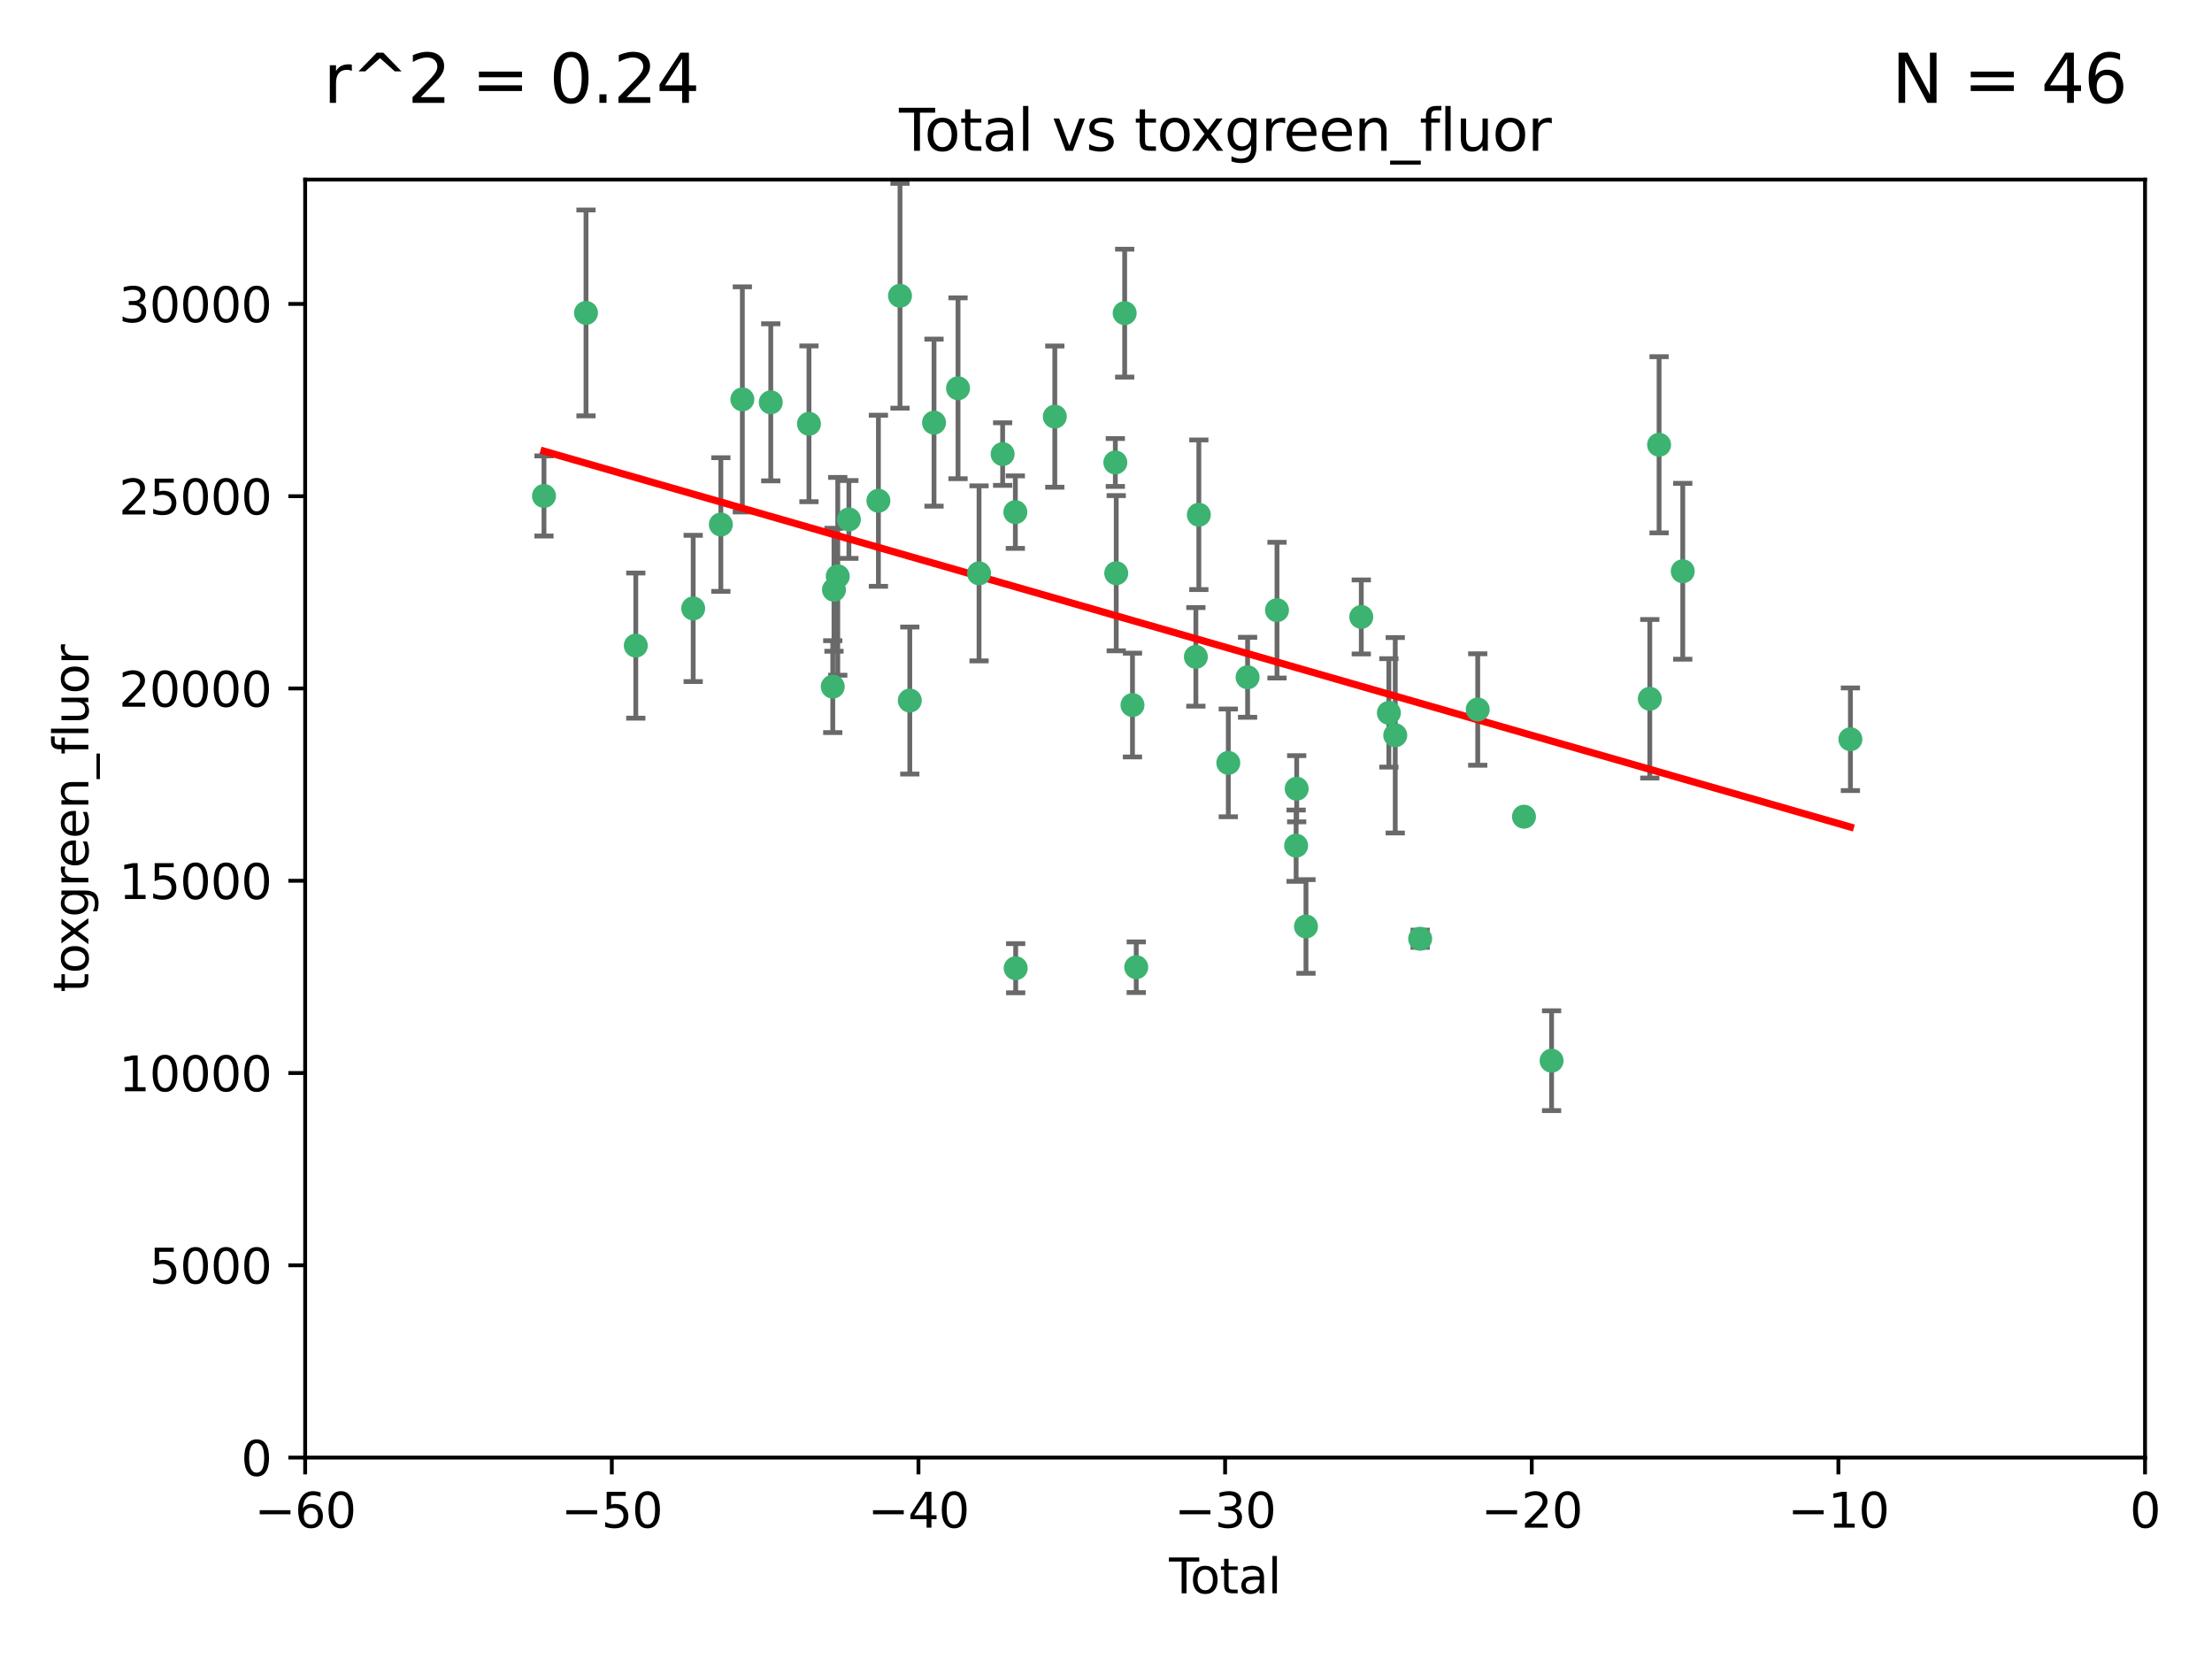 <?xml version="1.0" encoding="utf-8" standalone="no"?>
<!DOCTYPE svg PUBLIC "-//W3C//DTD SVG 1.1//EN"
  "http://www.w3.org/Graphics/SVG/1.1/DTD/svg11.dtd">
<svg xmlns:xlink="http://www.w3.org/1999/xlink" width="460.8pt" height="345.6pt" viewBox="0 0 460.8 345.6" xmlns="http://www.w3.org/2000/svg" version="1.1">
 <defs>
  <style type="text/css">*{stroke-linejoin: round; stroke-linecap: butt}</style>
 </defs>
 <g id="figure_1">
  <g id="patch_1">
   <path d="M 0 345.6 
L 460.8 345.6 
L 460.8 0 
L 0 0 
z
" style="fill: #ffffff"/>
  </g>
  <g id="axes_1">
   <g id="patch_2">
    <path d="M 63.571 303.64 
L 446.85 303.64 
L 446.85 37.411 
L 63.571 37.411 
z
" style="fill: #ffffff"/>
   </g>
   <g id="PathCollection_1">
    <defs>
     <path id="mdfdc202646" d="M 0 1.118 
C 0.297 1.118 0.581 1 0.791 0.791 
C 1 0.581 1.118 0.297 1.118 0 
C 1.118 -0.297 1 -0.581 0.791 -0.791 
C 0.581 -1 0.297 -1.118 0 -1.118 
C -0.297 -1.118 -0.581 -1 -0.791 -0.791 
C -1 -0.581 -1.118 -0.297 -1.118 0 
C -1.118 0.297 -1 0.581 -0.791 0.791 
C -0.581 1 -0.297 1.118 0 1.118 
z
" style="stroke: #3cb371"/>
    </defs>
    <g clip-path="url(#pe1953e4c34)">
     <use xlink:href="#mdfdc202646" x="113.324" y="103.319" style="fill: #3cb371; stroke: #3cb371"/>
     <use xlink:href="#mdfdc202646" x="122.075" y="65.184" style="fill: #3cb371; stroke: #3cb371"/>
     <use xlink:href="#mdfdc202646" x="132.448" y="134.491" style="fill: #3cb371; stroke: #3cb371"/>
     <use xlink:href="#mdfdc202646" x="144.404" y="126.749" style="fill: #3cb371; stroke: #3cb371"/>
     <use xlink:href="#mdfdc202646" x="150.166" y="109.268" style="fill: #3cb371; stroke: #3cb371"/>
     <use xlink:href="#mdfdc202646" x="154.646" y="83.201" style="fill: #3cb371; stroke: #3cb371"/>
     <use xlink:href="#mdfdc202646" x="160.565" y="83.811" style="fill: #3cb371; stroke: #3cb371"/>
     <use xlink:href="#mdfdc202646" x="168.522" y="88.286" style="fill: #3cb371; stroke: #3cb371"/>
     <use xlink:href="#mdfdc202646" x="173.478" y="143.039" style="fill: #3cb371; stroke: #3cb371"/>
     <use xlink:href="#mdfdc202646" x="173.733" y="122.859" style="fill: #3cb371; stroke: #3cb371"/>
     <use xlink:href="#mdfdc202646" x="174.52" y="120.054" style="fill: #3cb371; stroke: #3cb371"/>
     <use xlink:href="#mdfdc202646" x="176.84" y="108.214" style="fill: #3cb371; stroke: #3cb371"/>
     <use xlink:href="#mdfdc202646" x="182.989" y="104.315" style="fill: #3cb371; stroke: #3cb371"/>
     <use xlink:href="#mdfdc202646" x="187.487" y="61.614" style="fill: #3cb371; stroke: #3cb371"/>
     <use xlink:href="#mdfdc202646" x="189.528" y="145.935" style="fill: #3cb371; stroke: #3cb371"/>
     <use xlink:href="#mdfdc202646" x="194.574" y="88.045" style="fill: #3cb371; stroke: #3cb371"/>
     <use xlink:href="#mdfdc202646" x="199.574" y="80.887" style="fill: #3cb371; stroke: #3cb371"/>
     <use xlink:href="#mdfdc202646" x="203.952" y="119.44" style="fill: #3cb371; stroke: #3cb371"/>
     <use xlink:href="#mdfdc202646" x="208.867" y="94.593" style="fill: #3cb371; stroke: #3cb371"/>
     <use xlink:href="#mdfdc202646" x="211.515" y="106.684" style="fill: #3cb371; stroke: #3cb371"/>
     <use xlink:href="#mdfdc202646" x="211.585" y="201.695" style="fill: #3cb371; stroke: #3cb371"/>
     <use xlink:href="#mdfdc202646" x="219.736" y="86.787" style="fill: #3cb371; stroke: #3cb371"/>
     <use xlink:href="#mdfdc202646" x="232.345" y="96.341" style="fill: #3cb371; stroke: #3cb371"/>
     <use xlink:href="#mdfdc202646" x="232.53" y="119.409" style="fill: #3cb371; stroke: #3cb371"/>
     <use xlink:href="#mdfdc202646" x="234.291" y="65.233" style="fill: #3cb371; stroke: #3cb371"/>
     <use xlink:href="#mdfdc202646" x="235.917" y="146.874" style="fill: #3cb371; stroke: #3cb371"/>
     <use xlink:href="#mdfdc202646" x="236.699" y="201.487" style="fill: #3cb371; stroke: #3cb371"/>
     <use xlink:href="#mdfdc202646" x="249.123" y="136.835" style="fill: #3cb371; stroke: #3cb371"/>
     <use xlink:href="#mdfdc202646" x="249.741" y="107.234" style="fill: #3cb371; stroke: #3cb371"/>
     <use xlink:href="#mdfdc202646" x="255.878" y="158.921" style="fill: #3cb371; stroke: #3cb371"/>
     <use xlink:href="#mdfdc202646" x="259.897" y="141.091" style="fill: #3cb371; stroke: #3cb371"/>
     <use xlink:href="#mdfdc202646" x="266.022" y="127.107" style="fill: #3cb371; stroke: #3cb371"/>
     <use xlink:href="#mdfdc202646" x="270.008" y="176.169" style="fill: #3cb371; stroke: #3cb371"/>
     <use xlink:href="#mdfdc202646" x="270.123" y="164.309" style="fill: #3cb371; stroke: #3cb371"/>
     <use xlink:href="#mdfdc202646" x="272.061" y="193.002" style="fill: #3cb371; stroke: #3cb371"/>
     <use xlink:href="#mdfdc202646" x="283.58" y="128.518" style="fill: #3cb371; stroke: #3cb371"/>
     <use xlink:href="#mdfdc202646" x="289.329" y="148.507" style="fill: #3cb371; stroke: #3cb371"/>
     <use xlink:href="#mdfdc202646" x="290.656" y="153.171" style="fill: #3cb371; stroke: #3cb371"/>
     <use xlink:href="#mdfdc202646" x="295.844" y="195.558" style="fill: #3cb371; stroke: #3cb371"/>
     <use xlink:href="#mdfdc202646" x="307.838" y="147.801" style="fill: #3cb371; stroke: #3cb371"/>
     <use xlink:href="#mdfdc202646" x="317.472" y="170.133" style="fill: #3cb371; stroke: #3cb371"/>
     <use xlink:href="#mdfdc202646" x="323.223" y="220.964" style="fill: #3cb371; stroke: #3cb371"/>
     <use xlink:href="#mdfdc202646" x="343.683" y="145.567" style="fill: #3cb371; stroke: #3cb371"/>
     <use xlink:href="#mdfdc202646" x="345.618" y="92.655" style="fill: #3cb371; stroke: #3cb371"/>
     <use xlink:href="#mdfdc202646" x="350.548" y="119.004" style="fill: #3cb371; stroke: #3cb371"/>
     <use xlink:href="#mdfdc202646" x="385.474" y="153.996" style="fill: #3cb371; stroke: #3cb371"/>
    </g>
   </g>
   <g id="matplotlib.axis_1">
    <g id="xtick_1">
     <g id="line2d_1">
      <defs>
       <path id="mb16bd39770" d="M 0 0 
L 0 3.5 
" style="stroke: #000000; stroke-width: 0.8"/>
      </defs>
      <g>
       <use xlink:href="#mb16bd39770" x="63.571" y="303.64" style="stroke: #000000; stroke-width: 0.8"/>
      </g>
     </g>
     <g id="text_1">
      <!-- −60 -->
      <g transform="translate(53.019 318.238)scale(0.1 -0.1)">
       <defs>
        <path id="DejaVuSans-2212" d="M 678 2272 
L 4684 2272 
L 4684 1741 
L 678 1741 
L 678 2272 
z
" transform="scale(0.016)"/>
        <path id="DejaVuSans-36" d="M 2113 2584 
Q 1688 2584 1439 2293 
Q 1191 2003 1191 1497 
Q 1191 994 1439 701 
Q 1688 409 2113 409 
Q 2538 409 2786 701 
Q 3034 994 3034 1497 
Q 3034 2003 2786 2293 
Q 2538 2584 2113 2584 
z
M 3366 4563 
L 3366 3988 
Q 3128 4100 2886 4159 
Q 2644 4219 2406 4219 
Q 1781 4219 1451 3797 
Q 1122 3375 1075 2522 
Q 1259 2794 1537 2939 
Q 1816 3084 2150 3084 
Q 2853 3084 3261 2657 
Q 3669 2231 3669 1497 
Q 3669 778 3244 343 
Q 2819 -91 2113 -91 
Q 1303 -91 875 529 
Q 447 1150 447 2328 
Q 447 3434 972 4092 
Q 1497 4750 2381 4750 
Q 2619 4750 2861 4703 
Q 3103 4656 3366 4563 
z
" transform="scale(0.016)"/>
        <path id="DejaVuSans-30" d="M 2034 4250 
Q 1547 4250 1301 3770 
Q 1056 3291 1056 2328 
Q 1056 1369 1301 889 
Q 1547 409 2034 409 
Q 2525 409 2770 889 
Q 3016 1369 3016 2328 
Q 3016 3291 2770 3770 
Q 2525 4250 2034 4250 
z
M 2034 4750 
Q 2819 4750 3233 4129 
Q 3647 3509 3647 2328 
Q 3647 1150 3233 529 
Q 2819 -91 2034 -91 
Q 1250 -91 836 529 
Q 422 1150 422 2328 
Q 422 3509 836 4129 
Q 1250 4750 2034 4750 
z
" transform="scale(0.016)"/>
       </defs>
       <use xlink:href="#DejaVuSans-2212"/>
       <use xlink:href="#DejaVuSans-36" x="83.789"/>
       <use xlink:href="#DejaVuSans-30" x="147.412"/>
      </g>
     </g>
    </g>
    <g id="xtick_2">
     <g id="line2d_2">
      <g>
       <use xlink:href="#mb16bd39770" x="127.451" y="303.64" style="stroke: #000000; stroke-width: 0.8"/>
      </g>
     </g>
     <g id="text_2">
      <!-- −50 -->
      <g transform="translate(116.899 318.238)scale(0.1 -0.1)">
       <defs>
        <path id="DejaVuSans-35" d="M 691 4666 
L 3169 4666 
L 3169 4134 
L 1269 4134 
L 1269 2991 
Q 1406 3038 1543 3061 
Q 1681 3084 1819 3084 
Q 2600 3084 3056 2656 
Q 3513 2228 3513 1497 
Q 3513 744 3044 326 
Q 2575 -91 1722 -91 
Q 1428 -91 1123 -41 
Q 819 9 494 109 
L 494 744 
Q 775 591 1075 516 
Q 1375 441 1709 441 
Q 2250 441 2565 725 
Q 2881 1009 2881 1497 
Q 2881 1984 2565 2268 
Q 2250 2553 1709 2553 
Q 1456 2553 1204 2497 
Q 953 2441 691 2322 
L 691 4666 
z
" transform="scale(0.016)"/>
       </defs>
       <use xlink:href="#DejaVuSans-2212"/>
       <use xlink:href="#DejaVuSans-35" x="83.789"/>
       <use xlink:href="#DejaVuSans-30" x="147.412"/>
      </g>
     </g>
    </g>
    <g id="xtick_3">
     <g id="line2d_3">
      <g>
       <use xlink:href="#mb16bd39770" x="191.331" y="303.64" style="stroke: #000000; stroke-width: 0.8"/>
      </g>
     </g>
     <g id="text_3">
      <!-- −40 -->
      <g transform="translate(180.778 318.238)scale(0.1 -0.1)">
       <defs>
        <path id="DejaVuSans-34" d="M 2419 4116 
L 825 1625 
L 2419 1625 
L 2419 4116 
z
M 2253 4666 
L 3047 4666 
L 3047 1625 
L 3713 1625 
L 3713 1100 
L 3047 1100 
L 3047 0 
L 2419 0 
L 2419 1100 
L 313 1100 
L 313 1709 
L 2253 4666 
z
" transform="scale(0.016)"/>
       </defs>
       <use xlink:href="#DejaVuSans-2212"/>
       <use xlink:href="#DejaVuSans-34" x="83.789"/>
       <use xlink:href="#DejaVuSans-30" x="147.412"/>
      </g>
     </g>
    </g>
    <g id="xtick_4">
     <g id="line2d_4">
      <g>
       <use xlink:href="#mb16bd39770" x="255.211" y="303.64" style="stroke: #000000; stroke-width: 0.8"/>
      </g>
     </g>
     <g id="text_4">
      <!-- −30 -->
      <g transform="translate(244.658 318.238)scale(0.1 -0.1)">
       <defs>
        <path id="DejaVuSans-33" d="M 2597 2516 
Q 3050 2419 3304 2112 
Q 3559 1806 3559 1356 
Q 3559 666 3084 287 
Q 2609 -91 1734 -91 
Q 1441 -91 1130 -33 
Q 819 25 488 141 
L 488 750 
Q 750 597 1062 519 
Q 1375 441 1716 441 
Q 2309 441 2620 675 
Q 2931 909 2931 1356 
Q 2931 1769 2642 2001 
Q 2353 2234 1838 2234 
L 1294 2234 
L 1294 2753 
L 1863 2753 
Q 2328 2753 2575 2939 
Q 2822 3125 2822 3475 
Q 2822 3834 2567 4026 
Q 2313 4219 1838 4219 
Q 1578 4219 1281 4162 
Q 984 4106 628 3988 
L 628 4550 
Q 988 4650 1302 4700 
Q 1616 4750 1894 4750 
Q 2613 4750 3031 4423 
Q 3450 4097 3450 3541 
Q 3450 3153 3228 2886 
Q 3006 2619 2597 2516 
z
" transform="scale(0.016)"/>
       </defs>
       <use xlink:href="#DejaVuSans-2212"/>
       <use xlink:href="#DejaVuSans-33" x="83.789"/>
       <use xlink:href="#DejaVuSans-30" x="147.412"/>
      </g>
     </g>
    </g>
    <g id="xtick_5">
     <g id="line2d_5">
      <g>
       <use xlink:href="#mb16bd39770" x="319.09" y="303.64" style="stroke: #000000; stroke-width: 0.8"/>
      </g>
     </g>
     <g id="text_5">
      <!-- −20 -->
      <g transform="translate(308.538 318.238)scale(0.1 -0.1)">
       <defs>
        <path id="DejaVuSans-32" d="M 1228 531 
L 3431 531 
L 3431 0 
L 469 0 
L 469 531 
Q 828 903 1448 1529 
Q 2069 2156 2228 2338 
Q 2531 2678 2651 2914 
Q 2772 3150 2772 3378 
Q 2772 3750 2511 3984 
Q 2250 4219 1831 4219 
Q 1534 4219 1204 4116 
Q 875 4013 500 3803 
L 500 4441 
Q 881 4594 1212 4672 
Q 1544 4750 1819 4750 
Q 2544 4750 2975 4387 
Q 3406 4025 3406 3419 
Q 3406 3131 3298 2873 
Q 3191 2616 2906 2266 
Q 2828 2175 2409 1742 
Q 1991 1309 1228 531 
z
" transform="scale(0.016)"/>
       </defs>
       <use xlink:href="#DejaVuSans-2212"/>
       <use xlink:href="#DejaVuSans-32" x="83.789"/>
       <use xlink:href="#DejaVuSans-30" x="147.412"/>
      </g>
     </g>
    </g>
    <g id="xtick_6">
     <g id="line2d_6">
      <g>
       <use xlink:href="#mb16bd39770" x="382.97" y="303.64" style="stroke: #000000; stroke-width: 0.8"/>
      </g>
     </g>
     <g id="text_6">
      <!-- −10 -->
      <g transform="translate(372.418 318.238)scale(0.1 -0.1)">
       <defs>
        <path id="DejaVuSans-31" d="M 794 531 
L 1825 531 
L 1825 4091 
L 703 3866 
L 703 4441 
L 1819 4666 
L 2450 4666 
L 2450 531 
L 3481 531 
L 3481 0 
L 794 0 
L 794 531 
z
" transform="scale(0.016)"/>
       </defs>
       <use xlink:href="#DejaVuSans-2212"/>
       <use xlink:href="#DejaVuSans-31" x="83.789"/>
       <use xlink:href="#DejaVuSans-30" x="147.412"/>
      </g>
     </g>
    </g>
    <g id="xtick_7">
     <g id="line2d_7">
      <g>
       <use xlink:href="#mb16bd39770" x="446.85" y="303.64" style="stroke: #000000; stroke-width: 0.8"/>
      </g>
     </g>
     <g id="text_7">
      <!-- 0 -->
      <g transform="translate(443.669 318.238)scale(0.1 -0.1)">
       <use xlink:href="#DejaVuSans-30"/>
      </g>
     </g>
    </g>
    <g id="text_8">
     <!-- Total -->
     <g transform="translate(243.534 331.917)scale(0.1 -0.1)">
      <defs>
       <path id="DejaVuSans-54" d="M -19 4666 
L 3928 4666 
L 3928 4134 
L 2272 4134 
L 2272 0 
L 1638 0 
L 1638 4134 
L -19 4134 
L -19 4666 
z
" transform="scale(0.016)"/>
       <path id="DejaVuSans-6f" d="M 1959 3097 
Q 1497 3097 1228 2736 
Q 959 2375 959 1747 
Q 959 1119 1226 758 
Q 1494 397 1959 397 
Q 2419 397 2687 759 
Q 2956 1122 2956 1747 
Q 2956 2369 2687 2733 
Q 2419 3097 1959 3097 
z
M 1959 3584 
Q 2709 3584 3137 3096 
Q 3566 2609 3566 1747 
Q 3566 888 3137 398 
Q 2709 -91 1959 -91 
Q 1206 -91 779 398 
Q 353 888 353 1747 
Q 353 2609 779 3096 
Q 1206 3584 1959 3584 
z
" transform="scale(0.016)"/>
       <path id="DejaVuSans-74" d="M 1172 4494 
L 1172 3500 
L 2356 3500 
L 2356 3053 
L 1172 3053 
L 1172 1153 
Q 1172 725 1289 603 
Q 1406 481 1766 481 
L 2356 481 
L 2356 0 
L 1766 0 
Q 1100 0 847 248 
Q 594 497 594 1153 
L 594 3053 
L 172 3053 
L 172 3500 
L 594 3500 
L 594 4494 
L 1172 4494 
z
" transform="scale(0.016)"/>
       <path id="DejaVuSans-61" d="M 2194 1759 
Q 1497 1759 1228 1600 
Q 959 1441 959 1056 
Q 959 750 1161 570 
Q 1363 391 1709 391 
Q 2188 391 2477 730 
Q 2766 1069 2766 1631 
L 2766 1759 
L 2194 1759 
z
M 3341 1997 
L 3341 0 
L 2766 0 
L 2766 531 
Q 2569 213 2275 61 
Q 1981 -91 1556 -91 
Q 1019 -91 701 211 
Q 384 513 384 1019 
Q 384 1609 779 1909 
Q 1175 2209 1959 2209 
L 2766 2209 
L 2766 2266 
Q 2766 2663 2505 2880 
Q 2244 3097 1772 3097 
Q 1472 3097 1187 3025 
Q 903 2953 641 2809 
L 641 3341 
Q 956 3463 1253 3523 
Q 1550 3584 1831 3584 
Q 2591 3584 2966 3190 
Q 3341 2797 3341 1997 
z
" transform="scale(0.016)"/>
       <path id="DejaVuSans-6c" d="M 603 4863 
L 1178 4863 
L 1178 0 
L 603 0 
L 603 4863 
z
" transform="scale(0.016)"/>
      </defs>
      <use xlink:href="#DejaVuSans-54"/>
      <use xlink:href="#DejaVuSans-6f" x="44.084"/>
      <use xlink:href="#DejaVuSans-74" x="105.266"/>
      <use xlink:href="#DejaVuSans-61" x="144.475"/>
      <use xlink:href="#DejaVuSans-6c" x="205.754"/>
     </g>
    </g>
   </g>
   <g id="matplotlib.axis_2">
    <g id="ytick_1">
     <g id="line2d_8">
      <defs>
       <path id="m9fec203301" d="M 0 0 
L -3.5 0 
" style="stroke: #000000; stroke-width: 0.8"/>
      </defs>
      <g>
       <use xlink:href="#m9fec203301" x="63.571" y="303.64" style="stroke: #000000; stroke-width: 0.8"/>
      </g>
     </g>
     <g id="text_9">
      <!-- 0 -->
      <g transform="translate(50.209 307.439)scale(0.1 -0.1)">
       <use xlink:href="#DejaVuSans-30"/>
      </g>
     </g>
    </g>
    <g id="ytick_2">
     <g id="line2d_9">
      <g>
       <use xlink:href="#m9fec203301" x="63.571" y="263.586" style="stroke: #000000; stroke-width: 0.8"/>
      </g>
     </g>
     <g id="text_10">
      <!-- 5000 -->
      <g transform="translate(31.121 267.385)scale(0.1 -0.1)">
       <use xlink:href="#DejaVuSans-35"/>
       <use xlink:href="#DejaVuSans-30" x="63.623"/>
       <use xlink:href="#DejaVuSans-30" x="127.246"/>
       <use xlink:href="#DejaVuSans-30" x="190.869"/>
      </g>
     </g>
    </g>
    <g id="ytick_3">
     <g id="line2d_10">
      <g>
       <use xlink:href="#m9fec203301" x="63.571" y="223.532" style="stroke: #000000; stroke-width: 0.8"/>
      </g>
     </g>
     <g id="text_11">
      <!-- 10000 -->
      <g transform="translate(24.759 227.331)scale(0.1 -0.1)">
       <use xlink:href="#DejaVuSans-31"/>
       <use xlink:href="#DejaVuSans-30" x="63.623"/>
       <use xlink:href="#DejaVuSans-30" x="127.246"/>
       <use xlink:href="#DejaVuSans-30" x="190.869"/>
       <use xlink:href="#DejaVuSans-30" x="254.492"/>
      </g>
     </g>
    </g>
    <g id="ytick_4">
     <g id="line2d_11">
      <g>
       <use xlink:href="#m9fec203301" x="63.571" y="183.478" style="stroke: #000000; stroke-width: 0.8"/>
      </g>
     </g>
     <g id="text_12">
      <!-- 15000 -->
      <g transform="translate(24.759 187.278)scale(0.1 -0.1)">
       <use xlink:href="#DejaVuSans-31"/>
       <use xlink:href="#DejaVuSans-35" x="63.623"/>
       <use xlink:href="#DejaVuSans-30" x="127.246"/>
       <use xlink:href="#DejaVuSans-30" x="190.869"/>
       <use xlink:href="#DejaVuSans-30" x="254.492"/>
      </g>
     </g>
    </g>
    <g id="ytick_5">
     <g id="line2d_12">
      <g>
       <use xlink:href="#m9fec203301" x="63.571" y="143.424" style="stroke: #000000; stroke-width: 0.8"/>
      </g>
     </g>
     <g id="text_13">
      <!-- 20000 -->
      <g transform="translate(24.759 147.224)scale(0.1 -0.1)">
       <use xlink:href="#DejaVuSans-32"/>
       <use xlink:href="#DejaVuSans-30" x="63.623"/>
       <use xlink:href="#DejaVuSans-30" x="127.246"/>
       <use xlink:href="#DejaVuSans-30" x="190.869"/>
       <use xlink:href="#DejaVuSans-30" x="254.492"/>
      </g>
     </g>
    </g>
    <g id="ytick_6">
     <g id="line2d_13">
      <g>
       <use xlink:href="#m9fec203301" x="63.571" y="103.371" style="stroke: #000000; stroke-width: 0.8"/>
      </g>
     </g>
     <g id="text_14">
      <!-- 25000 -->
      <g transform="translate(24.759 107.17)scale(0.1 -0.1)">
       <use xlink:href="#DejaVuSans-32"/>
       <use xlink:href="#DejaVuSans-35" x="63.623"/>
       <use xlink:href="#DejaVuSans-30" x="127.246"/>
       <use xlink:href="#DejaVuSans-30" x="190.869"/>
       <use xlink:href="#DejaVuSans-30" x="254.492"/>
      </g>
     </g>
    </g>
    <g id="ytick_7">
     <g id="line2d_14">
      <g>
       <use xlink:href="#m9fec203301" x="63.571" y="63.317" style="stroke: #000000; stroke-width: 0.8"/>
      </g>
     </g>
     <g id="text_15">
      <!-- 30000 -->
      <g transform="translate(24.759 67.116)scale(0.1 -0.1)">
       <use xlink:href="#DejaVuSans-33"/>
       <use xlink:href="#DejaVuSans-30" x="63.623"/>
       <use xlink:href="#DejaVuSans-30" x="127.246"/>
       <use xlink:href="#DejaVuSans-30" x="190.869"/>
       <use xlink:href="#DejaVuSans-30" x="254.492"/>
      </g>
     </g>
    </g>
    <g id="text_16">
     <!-- toxgreen_fluor -->
     <g transform="translate(18.401 206.72)rotate(-90)scale(0.1 -0.1)">
      <defs>
       <path id="DejaVuSans-78" d="M 3513 3500 
L 2247 1797 
L 3578 0 
L 2900 0 
L 1881 1375 
L 863 0 
L 184 0 
L 1544 1831 
L 300 3500 
L 978 3500 
L 1906 2253 
L 2834 3500 
L 3513 3500 
z
" transform="scale(0.016)"/>
       <path id="DejaVuSans-67" d="M 2906 1791 
Q 2906 2416 2648 2759 
Q 2391 3103 1925 3103 
Q 1463 3103 1205 2759 
Q 947 2416 947 1791 
Q 947 1169 1205 825 
Q 1463 481 1925 481 
Q 2391 481 2648 825 
Q 2906 1169 2906 1791 
z
M 3481 434 
Q 3481 -459 3084 -895 
Q 2688 -1331 1869 -1331 
Q 1566 -1331 1297 -1286 
Q 1028 -1241 775 -1147 
L 775 -588 
Q 1028 -725 1275 -790 
Q 1522 -856 1778 -856 
Q 2344 -856 2625 -561 
Q 2906 -266 2906 331 
L 2906 616 
Q 2728 306 2450 153 
Q 2172 0 1784 0 
Q 1141 0 747 490 
Q 353 981 353 1791 
Q 353 2603 747 3093 
Q 1141 3584 1784 3584 
Q 2172 3584 2450 3431 
Q 2728 3278 2906 2969 
L 2906 3500 
L 3481 3500 
L 3481 434 
z
" transform="scale(0.016)"/>
       <path id="DejaVuSans-72" d="M 2631 2963 
Q 2534 3019 2420 3045 
Q 2306 3072 2169 3072 
Q 1681 3072 1420 2755 
Q 1159 2438 1159 1844 
L 1159 0 
L 581 0 
L 581 3500 
L 1159 3500 
L 1159 2956 
Q 1341 3275 1631 3429 
Q 1922 3584 2338 3584 
Q 2397 3584 2469 3576 
Q 2541 3569 2628 3553 
L 2631 2963 
z
" transform="scale(0.016)"/>
       <path id="DejaVuSans-65" d="M 3597 1894 
L 3597 1613 
L 953 1613 
Q 991 1019 1311 708 
Q 1631 397 2203 397 
Q 2534 397 2845 478 
Q 3156 559 3463 722 
L 3463 178 
Q 3153 47 2828 -22 
Q 2503 -91 2169 -91 
Q 1331 -91 842 396 
Q 353 884 353 1716 
Q 353 2575 817 3079 
Q 1281 3584 2069 3584 
Q 2775 3584 3186 3129 
Q 3597 2675 3597 1894 
z
M 3022 2063 
Q 3016 2534 2758 2815 
Q 2500 3097 2075 3097 
Q 1594 3097 1305 2825 
Q 1016 2553 972 2059 
L 3022 2063 
z
" transform="scale(0.016)"/>
       <path id="DejaVuSans-6e" d="M 3513 2113 
L 3513 0 
L 2938 0 
L 2938 2094 
Q 2938 2591 2744 2837 
Q 2550 3084 2163 3084 
Q 1697 3084 1428 2787 
Q 1159 2491 1159 1978 
L 1159 0 
L 581 0 
L 581 3500 
L 1159 3500 
L 1159 2956 
Q 1366 3272 1645 3428 
Q 1925 3584 2291 3584 
Q 2894 3584 3203 3211 
Q 3513 2838 3513 2113 
z
" transform="scale(0.016)"/>
       <path id="DejaVuSans-5f" d="M 3263 -1063 
L 3263 -1509 
L -63 -1509 
L -63 -1063 
L 3263 -1063 
z
" transform="scale(0.016)"/>
       <path id="DejaVuSans-66" d="M 2375 4863 
L 2375 4384 
L 1825 4384 
Q 1516 4384 1395 4259 
Q 1275 4134 1275 3809 
L 1275 3500 
L 2222 3500 
L 2222 3053 
L 1275 3053 
L 1275 0 
L 697 0 
L 697 3053 
L 147 3053 
L 147 3500 
L 697 3500 
L 697 3744 
Q 697 4328 969 4595 
Q 1241 4863 1831 4863 
L 2375 4863 
z
" transform="scale(0.016)"/>
       <path id="DejaVuSans-75" d="M 544 1381 
L 544 3500 
L 1119 3500 
L 1119 1403 
Q 1119 906 1312 657 
Q 1506 409 1894 409 
Q 2359 409 2629 706 
Q 2900 1003 2900 1516 
L 2900 3500 
L 3475 3500 
L 3475 0 
L 2900 0 
L 2900 538 
Q 2691 219 2414 64 
Q 2138 -91 1772 -91 
Q 1169 -91 856 284 
Q 544 659 544 1381 
z
M 1991 3584 
L 1991 3584 
z
" transform="scale(0.016)"/>
      </defs>
      <use xlink:href="#DejaVuSans-74"/>
      <use xlink:href="#DejaVuSans-6f" x="39.209"/>
      <use xlink:href="#DejaVuSans-78" x="97.266"/>
      <use xlink:href="#DejaVuSans-67" x="156.445"/>
      <use xlink:href="#DejaVuSans-72" x="219.922"/>
      <use xlink:href="#DejaVuSans-65" x="258.785"/>
      <use xlink:href="#DejaVuSans-65" x="320.309"/>
      <use xlink:href="#DejaVuSans-6e" x="381.832"/>
      <use xlink:href="#DejaVuSans-5f" x="445.211"/>
      <use xlink:href="#DejaVuSans-66" x="495.211"/>
      <use xlink:href="#DejaVuSans-6c" x="530.416"/>
      <use xlink:href="#DejaVuSans-75" x="558.199"/>
      <use xlink:href="#DejaVuSans-6f" x="621.578"/>
      <use xlink:href="#DejaVuSans-72" x="682.76"/>
     </g>
    </g>
   </g>
   <g id="LineCollection_1">
    <path d="M 113.324 111.662 
L 113.324 94.976 
" clip-path="url(#pe1953e4c34)" style="fill: none; stroke: #696969"/>
    <path d="M 122.075 86.629 
L 122.075 43.739 
" clip-path="url(#pe1953e4c34)" style="fill: none; stroke: #696969"/>
    <path d="M 132.448 149.606 
L 132.448 119.375 
" clip-path="url(#pe1953e4c34)" style="fill: none; stroke: #696969"/>
    <path d="M 144.404 141.983 
L 144.404 111.515 
" clip-path="url(#pe1953e4c34)" style="fill: none; stroke: #696969"/>
    <path d="M 150.166 123.191 
L 150.166 95.346 
" clip-path="url(#pe1953e4c34)" style="fill: none; stroke: #696969"/>
    <path d="M 154.646 106.648 
L 154.646 59.753 
" clip-path="url(#pe1953e4c34)" style="fill: none; stroke: #696969"/>
    <path d="M 160.565 100.173 
L 160.565 67.45 
" clip-path="url(#pe1953e4c34)" style="fill: none; stroke: #696969"/>
    <path d="M 168.522 104.51 
L 168.522 72.063 
" clip-path="url(#pe1953e4c34)" style="fill: none; stroke: #696969"/>
    <path d="M 173.478 152.61 
L 173.478 133.468 
" clip-path="url(#pe1953e4c34)" style="fill: none; stroke: #696969"/>
    <path d="M 173.733 135.667 
L 173.733 110.051 
" clip-path="url(#pe1953e4c34)" style="fill: none; stroke: #696969"/>
    <path d="M 174.52 140.659 
L 174.52 99.45 
" clip-path="url(#pe1953e4c34)" style="fill: none; stroke: #696969"/>
    <path d="M 176.84 116.326 
L 176.84 100.101 
" clip-path="url(#pe1953e4c34)" style="fill: none; stroke: #696969"/>
    <path d="M 182.989 122.133 
L 182.989 86.497 
" clip-path="url(#pe1953e4c34)" style="fill: none; stroke: #696969"/>
    <path d="M 187.487 85.029 
L 187.487 38.199 
" clip-path="url(#pe1953e4c34)" style="fill: none; stroke: #696969"/>
    <path d="M 189.528 161.248 
L 189.528 130.622 
" clip-path="url(#pe1953e4c34)" style="fill: none; stroke: #696969"/>
    <path d="M 194.574 105.444 
L 194.574 70.646 
" clip-path="url(#pe1953e4c34)" style="fill: none; stroke: #696969"/>
    <path d="M 199.574 99.727 
L 199.574 62.047 
" clip-path="url(#pe1953e4c34)" style="fill: none; stroke: #696969"/>
    <path d="M 203.952 137.675 
L 203.952 101.206 
" clip-path="url(#pe1953e4c34)" style="fill: none; stroke: #696969"/>
    <path d="M 208.867 101.108 
L 208.867 88.078 
" clip-path="url(#pe1953e4c34)" style="fill: none; stroke: #696969"/>
    <path d="M 211.515 114.235 
L 211.515 99.134 
" clip-path="url(#pe1953e4c34)" style="fill: none; stroke: #696969"/>
    <path d="M 211.585 206.809 
L 211.585 196.58 
" clip-path="url(#pe1953e4c34)" style="fill: none; stroke: #696969"/>
    <path d="M 219.736 101.495 
L 219.736 72.08 
" clip-path="url(#pe1953e4c34)" style="fill: none; stroke: #696969"/>
    <path d="M 232.345 101.329 
L 232.345 91.353 
" clip-path="url(#pe1953e4c34)" style="fill: none; stroke: #696969"/>
    <path d="M 232.53 135.574 
L 232.53 103.243 
" clip-path="url(#pe1953e4c34)" style="fill: none; stroke: #696969"/>
    <path d="M 234.291 78.556 
L 234.291 51.911 
" clip-path="url(#pe1953e4c34)" style="fill: none; stroke: #696969"/>
    <path d="M 235.917 157.684 
L 235.917 136.065 
" clip-path="url(#pe1953e4c34)" style="fill: none; stroke: #696969"/>
    <path d="M 236.699 206.761 
L 236.699 196.213 
" clip-path="url(#pe1953e4c34)" style="fill: none; stroke: #696969"/>
    <path d="M 249.123 147.104 
L 249.123 126.566 
" clip-path="url(#pe1953e4c34)" style="fill: none; stroke: #696969"/>
    <path d="M 249.741 122.819 
L 249.741 91.649 
" clip-path="url(#pe1953e4c34)" style="fill: none; stroke: #696969"/>
    <path d="M 255.878 170.147 
L 255.878 147.694 
" clip-path="url(#pe1953e4c34)" style="fill: none; stroke: #696969"/>
    <path d="M 259.897 149.421 
L 259.897 132.76 
" clip-path="url(#pe1953e4c34)" style="fill: none; stroke: #696969"/>
    <path d="M 266.022 141.248 
L 266.022 112.967 
" clip-path="url(#pe1953e4c34)" style="fill: none; stroke: #696969"/>
    <path d="M 270.008 183.597 
L 270.008 168.741 
" clip-path="url(#pe1953e4c34)" style="fill: none; stroke: #696969"/>
    <path d="M 270.123 171.2 
L 270.123 157.418 
" clip-path="url(#pe1953e4c34)" style="fill: none; stroke: #696969"/>
    <path d="M 272.061 202.754 
L 272.061 183.249 
" clip-path="url(#pe1953e4c34)" style="fill: none; stroke: #696969"/>
    <path d="M 283.58 136.228 
L 283.58 120.808 
" clip-path="url(#pe1953e4c34)" style="fill: none; stroke: #696969"/>
    <path d="M 289.329 159.798 
L 289.329 137.216 
" clip-path="url(#pe1953e4c34)" style="fill: none; stroke: #696969"/>
    <path d="M 290.656 173.526 
L 290.656 132.815 
" clip-path="url(#pe1953e4c34)" style="fill: none; stroke: #696969"/>
    <path d="M 295.844 197.349 
L 295.844 193.767 
" clip-path="url(#pe1953e4c34)" style="fill: none; stroke: #696969"/>
    <path d="M 307.838 159.413 
L 307.838 136.19 
" clip-path="url(#pe1953e4c34)" style="fill: none; stroke: #696969"/>
    <path d="M 317.472 170.88 
L 317.472 169.387 
" clip-path="url(#pe1953e4c34)" style="fill: none; stroke: #696969"/>
    <path d="M 323.223 231.359 
L 323.223 210.569 
" clip-path="url(#pe1953e4c34)" style="fill: none; stroke: #696969"/>
    <path d="M 343.683 162.081 
L 343.683 129.053 
" clip-path="url(#pe1953e4c34)" style="fill: none; stroke: #696969"/>
    <path d="M 345.618 111.003 
L 345.618 74.306 
" clip-path="url(#pe1953e4c34)" style="fill: none; stroke: #696969"/>
    <path d="M 350.548 137.321 
L 350.548 100.688 
" clip-path="url(#pe1953e4c34)" style="fill: none; stroke: #696969"/>
    <path d="M 385.474 164.686 
L 385.474 143.305 
" clip-path="url(#pe1953e4c34)" style="fill: none; stroke: #696969"/>
   </g>
   <g id="line2d_15">
    <defs>
     <path id="m109949865f" d="M 2 0 
L -2 -0 
" style="stroke: #696969"/>
    </defs>
    <g clip-path="url(#pe1953e4c34)">
     <use xlink:href="#m109949865f" x="113.324" y="111.662" style="fill: #696969; stroke: #696969"/>
     <use xlink:href="#m109949865f" x="122.075" y="86.629" style="fill: #696969; stroke: #696969"/>
     <use xlink:href="#m109949865f" x="132.448" y="149.606" style="fill: #696969; stroke: #696969"/>
     <use xlink:href="#m109949865f" x="144.404" y="141.983" style="fill: #696969; stroke: #696969"/>
     <use xlink:href="#m109949865f" x="150.166" y="123.191" style="fill: #696969; stroke: #696969"/>
     <use xlink:href="#m109949865f" x="154.646" y="106.648" style="fill: #696969; stroke: #696969"/>
     <use xlink:href="#m109949865f" x="160.565" y="100.173" style="fill: #696969; stroke: #696969"/>
     <use xlink:href="#m109949865f" x="168.522" y="104.51" style="fill: #696969; stroke: #696969"/>
     <use xlink:href="#m109949865f" x="173.478" y="152.61" style="fill: #696969; stroke: #696969"/>
     <use xlink:href="#m109949865f" x="173.733" y="135.667" style="fill: #696969; stroke: #696969"/>
     <use xlink:href="#m109949865f" x="174.52" y="140.659" style="fill: #696969; stroke: #696969"/>
     <use xlink:href="#m109949865f" x="176.84" y="116.326" style="fill: #696969; stroke: #696969"/>
     <use xlink:href="#m109949865f" x="182.989" y="122.133" style="fill: #696969; stroke: #696969"/>
     <use xlink:href="#m109949865f" x="187.487" y="85.029" style="fill: #696969; stroke: #696969"/>
     <use xlink:href="#m109949865f" x="189.528" y="161.248" style="fill: #696969; stroke: #696969"/>
     <use xlink:href="#m109949865f" x="194.574" y="105.444" style="fill: #696969; stroke: #696969"/>
     <use xlink:href="#m109949865f" x="199.574" y="99.727" style="fill: #696969; stroke: #696969"/>
     <use xlink:href="#m109949865f" x="203.952" y="137.675" style="fill: #696969; stroke: #696969"/>
     <use xlink:href="#m109949865f" x="208.867" y="101.108" style="fill: #696969; stroke: #696969"/>
     <use xlink:href="#m109949865f" x="211.515" y="114.235" style="fill: #696969; stroke: #696969"/>
     <use xlink:href="#m109949865f" x="211.585" y="206.809" style="fill: #696969; stroke: #696969"/>
     <use xlink:href="#m109949865f" x="219.736" y="101.495" style="fill: #696969; stroke: #696969"/>
     <use xlink:href="#m109949865f" x="232.345" y="101.329" style="fill: #696969; stroke: #696969"/>
     <use xlink:href="#m109949865f" x="232.53" y="135.574" style="fill: #696969; stroke: #696969"/>
     <use xlink:href="#m109949865f" x="234.291" y="78.556" style="fill: #696969; stroke: #696969"/>
     <use xlink:href="#m109949865f" x="235.917" y="157.684" style="fill: #696969; stroke: #696969"/>
     <use xlink:href="#m109949865f" x="236.699" y="206.761" style="fill: #696969; stroke: #696969"/>
     <use xlink:href="#m109949865f" x="249.123" y="147.104" style="fill: #696969; stroke: #696969"/>
     <use xlink:href="#m109949865f" x="249.741" y="122.819" style="fill: #696969; stroke: #696969"/>
     <use xlink:href="#m109949865f" x="255.878" y="170.147" style="fill: #696969; stroke: #696969"/>
     <use xlink:href="#m109949865f" x="259.897" y="149.421" style="fill: #696969; stroke: #696969"/>
     <use xlink:href="#m109949865f" x="266.022" y="141.248" style="fill: #696969; stroke: #696969"/>
     <use xlink:href="#m109949865f" x="270.008" y="183.597" style="fill: #696969; stroke: #696969"/>
     <use xlink:href="#m109949865f" x="270.123" y="171.2" style="fill: #696969; stroke: #696969"/>
     <use xlink:href="#m109949865f" x="272.061" y="202.754" style="fill: #696969; stroke: #696969"/>
     <use xlink:href="#m109949865f" x="283.58" y="136.228" style="fill: #696969; stroke: #696969"/>
     <use xlink:href="#m109949865f" x="289.329" y="159.798" style="fill: #696969; stroke: #696969"/>
     <use xlink:href="#m109949865f" x="290.656" y="173.526" style="fill: #696969; stroke: #696969"/>
     <use xlink:href="#m109949865f" x="295.844" y="197.349" style="fill: #696969; stroke: #696969"/>
     <use xlink:href="#m109949865f" x="307.838" y="159.413" style="fill: #696969; stroke: #696969"/>
     <use xlink:href="#m109949865f" x="317.472" y="170.88" style="fill: #696969; stroke: #696969"/>
     <use xlink:href="#m109949865f" x="323.223" y="231.359" style="fill: #696969; stroke: #696969"/>
     <use xlink:href="#m109949865f" x="343.683" y="162.081" style="fill: #696969; stroke: #696969"/>
     <use xlink:href="#m109949865f" x="345.618" y="111.003" style="fill: #696969; stroke: #696969"/>
     <use xlink:href="#m109949865f" x="350.548" y="137.321" style="fill: #696969; stroke: #696969"/>
     <use xlink:href="#m109949865f" x="385.474" y="164.686" style="fill: #696969; stroke: #696969"/>
    </g>
   </g>
   <g id="line2d_16">
    <g clip-path="url(#pe1953e4c34)">
     <use xlink:href="#m109949865f" x="113.324" y="94.976" style="fill: #696969; stroke: #696969"/>
     <use xlink:href="#m109949865f" x="122.075" y="43.739" style="fill: #696969; stroke: #696969"/>
     <use xlink:href="#m109949865f" x="132.448" y="119.375" style="fill: #696969; stroke: #696969"/>
     <use xlink:href="#m109949865f" x="144.404" y="111.515" style="fill: #696969; stroke: #696969"/>
     <use xlink:href="#m109949865f" x="150.166" y="95.346" style="fill: #696969; stroke: #696969"/>
     <use xlink:href="#m109949865f" x="154.646" y="59.753" style="fill: #696969; stroke: #696969"/>
     <use xlink:href="#m109949865f" x="160.565" y="67.45" style="fill: #696969; stroke: #696969"/>
     <use xlink:href="#m109949865f" x="168.522" y="72.063" style="fill: #696969; stroke: #696969"/>
     <use xlink:href="#m109949865f" x="173.478" y="133.468" style="fill: #696969; stroke: #696969"/>
     <use xlink:href="#m109949865f" x="173.733" y="110.051" style="fill: #696969; stroke: #696969"/>
     <use xlink:href="#m109949865f" x="174.52" y="99.45" style="fill: #696969; stroke: #696969"/>
     <use xlink:href="#m109949865f" x="176.84" y="100.101" style="fill: #696969; stroke: #696969"/>
     <use xlink:href="#m109949865f" x="182.989" y="86.497" style="fill: #696969; stroke: #696969"/>
     <use xlink:href="#m109949865f" x="187.487" y="38.199" style="fill: #696969; stroke: #696969"/>
     <use xlink:href="#m109949865f" x="189.528" y="130.622" style="fill: #696969; stroke: #696969"/>
     <use xlink:href="#m109949865f" x="194.574" y="70.646" style="fill: #696969; stroke: #696969"/>
     <use xlink:href="#m109949865f" x="199.574" y="62.047" style="fill: #696969; stroke: #696969"/>
     <use xlink:href="#m109949865f" x="203.952" y="101.206" style="fill: #696969; stroke: #696969"/>
     <use xlink:href="#m109949865f" x="208.867" y="88.078" style="fill: #696969; stroke: #696969"/>
     <use xlink:href="#m109949865f" x="211.515" y="99.134" style="fill: #696969; stroke: #696969"/>
     <use xlink:href="#m109949865f" x="211.585" y="196.58" style="fill: #696969; stroke: #696969"/>
     <use xlink:href="#m109949865f" x="219.736" y="72.08" style="fill: #696969; stroke: #696969"/>
     <use xlink:href="#m109949865f" x="232.345" y="91.353" style="fill: #696969; stroke: #696969"/>
     <use xlink:href="#m109949865f" x="232.53" y="103.243" style="fill: #696969; stroke: #696969"/>
     <use xlink:href="#m109949865f" x="234.291" y="51.911" style="fill: #696969; stroke: #696969"/>
     <use xlink:href="#m109949865f" x="235.917" y="136.065" style="fill: #696969; stroke: #696969"/>
     <use xlink:href="#m109949865f" x="236.699" y="196.213" style="fill: #696969; stroke: #696969"/>
     <use xlink:href="#m109949865f" x="249.123" y="126.566" style="fill: #696969; stroke: #696969"/>
     <use xlink:href="#m109949865f" x="249.741" y="91.649" style="fill: #696969; stroke: #696969"/>
     <use xlink:href="#m109949865f" x="255.878" y="147.694" style="fill: #696969; stroke: #696969"/>
     <use xlink:href="#m109949865f" x="259.897" y="132.76" style="fill: #696969; stroke: #696969"/>
     <use xlink:href="#m109949865f" x="266.022" y="112.967" style="fill: #696969; stroke: #696969"/>
     <use xlink:href="#m109949865f" x="270.008" y="168.741" style="fill: #696969; stroke: #696969"/>
     <use xlink:href="#m109949865f" x="270.123" y="157.418" style="fill: #696969; stroke: #696969"/>
     <use xlink:href="#m109949865f" x="272.061" y="183.249" style="fill: #696969; stroke: #696969"/>
     <use xlink:href="#m109949865f" x="283.58" y="120.808" style="fill: #696969; stroke: #696969"/>
     <use xlink:href="#m109949865f" x="289.329" y="137.216" style="fill: #696969; stroke: #696969"/>
     <use xlink:href="#m109949865f" x="290.656" y="132.815" style="fill: #696969; stroke: #696969"/>
     <use xlink:href="#m109949865f" x="295.844" y="193.767" style="fill: #696969; stroke: #696969"/>
     <use xlink:href="#m109949865f" x="307.838" y="136.19" style="fill: #696969; stroke: #696969"/>
     <use xlink:href="#m109949865f" x="317.472" y="169.387" style="fill: #696969; stroke: #696969"/>
     <use xlink:href="#m109949865f" x="323.223" y="210.569" style="fill: #696969; stroke: #696969"/>
     <use xlink:href="#m109949865f" x="343.683" y="129.053" style="fill: #696969; stroke: #696969"/>
     <use xlink:href="#m109949865f" x="345.618" y="74.306" style="fill: #696969; stroke: #696969"/>
     <use xlink:href="#m109949865f" x="350.548" y="100.688" style="fill: #696969; stroke: #696969"/>
     <use xlink:href="#m109949865f" x="385.474" y="143.305" style="fill: #696969; stroke: #696969"/>
    </g>
   </g>
   <g id="line2d_17">
    <path d="M 113.324 93.987 
L 122.075 96.505 
L 132.448 99.489 
L 144.404 102.929 
L 150.166 104.586 
L 154.646 105.875 
L 160.565 107.578 
L 168.522 109.867 
L 173.478 111.293 
L 173.733 111.367 
L 174.52 111.593 
L 176.84 112.261 
L 182.989 114.03 
L 187.487 115.324 
L 189.528 115.911 
L 194.574 117.363 
L 199.574 118.801 
L 203.952 120.061 
L 208.867 121.475 
L 211.515 122.237 
L 211.585 122.257 
L 219.736 124.602 
L 232.345 128.23 
L 232.53 128.283 
L 234.291 128.789 
L 235.917 129.257 
L 236.699 129.482 
L 249.123 133.056 
L 249.741 133.234 
L 255.878 135 
L 259.897 136.156 
L 266.022 137.918 
L 270.008 139.065 
L 270.123 139.098 
L 272.061 139.656 
L 283.58 142.97 
L 289.329 144.624 
L 290.656 145.005 
L 295.844 146.498 
L 307.838 149.949 
L 317.472 152.72 
L 323.223 154.375 
L 343.683 160.262 
L 345.618 160.818 
L 350.548 162.237 
L 385.474 172.285 
" clip-path="url(#pe1953e4c34)" style="fill: none; stroke: #ff0000; stroke-width: 1.5; stroke-linecap: square"/>
   </g>
   <g id="line2d_18">
    <defs>
     <path id="m7df0528767" d="M 0 2 
C 0.53 2 1.039 1.789 1.414 1.414 
C 1.789 1.039 2 0.53 2 0 
C 2 -0.53 1.789 -1.039 1.414 -1.414 
C 1.039 -1.789 0.53 -2 0 -2 
C -0.53 -2 -1.039 -1.789 -1.414 -1.414 
C -1.789 -1.039 -2 -0.53 -2 0 
C -2 0.53 -1.789 1.039 -1.414 1.414 
C -1.039 1.789 -0.53 2 0 2 
z
" style="stroke: #3cb371"/>
    </defs>
    <g clip-path="url(#pe1953e4c34)">
     <use xlink:href="#m7df0528767" x="113.324" y="103.319" style="fill: #3cb371; stroke: #3cb371"/>
     <use xlink:href="#m7df0528767" x="122.075" y="65.184" style="fill: #3cb371; stroke: #3cb371"/>
     <use xlink:href="#m7df0528767" x="132.448" y="134.491" style="fill: #3cb371; stroke: #3cb371"/>
     <use xlink:href="#m7df0528767" x="144.404" y="126.749" style="fill: #3cb371; stroke: #3cb371"/>
     <use xlink:href="#m7df0528767" x="150.166" y="109.268" style="fill: #3cb371; stroke: #3cb371"/>
     <use xlink:href="#m7df0528767" x="154.646" y="83.201" style="fill: #3cb371; stroke: #3cb371"/>
     <use xlink:href="#m7df0528767" x="160.565" y="83.811" style="fill: #3cb371; stroke: #3cb371"/>
     <use xlink:href="#m7df0528767" x="168.522" y="88.286" style="fill: #3cb371; stroke: #3cb371"/>
     <use xlink:href="#m7df0528767" x="173.478" y="143.039" style="fill: #3cb371; stroke: #3cb371"/>
     <use xlink:href="#m7df0528767" x="173.733" y="122.859" style="fill: #3cb371; stroke: #3cb371"/>
     <use xlink:href="#m7df0528767" x="174.52" y="120.054" style="fill: #3cb371; stroke: #3cb371"/>
     <use xlink:href="#m7df0528767" x="176.84" y="108.214" style="fill: #3cb371; stroke: #3cb371"/>
     <use xlink:href="#m7df0528767" x="182.989" y="104.315" style="fill: #3cb371; stroke: #3cb371"/>
     <use xlink:href="#m7df0528767" x="187.487" y="61.614" style="fill: #3cb371; stroke: #3cb371"/>
     <use xlink:href="#m7df0528767" x="189.528" y="145.935" style="fill: #3cb371; stroke: #3cb371"/>
     <use xlink:href="#m7df0528767" x="194.574" y="88.045" style="fill: #3cb371; stroke: #3cb371"/>
     <use xlink:href="#m7df0528767" x="199.574" y="80.887" style="fill: #3cb371; stroke: #3cb371"/>
     <use xlink:href="#m7df0528767" x="203.952" y="119.44" style="fill: #3cb371; stroke: #3cb371"/>
     <use xlink:href="#m7df0528767" x="208.867" y="94.593" style="fill: #3cb371; stroke: #3cb371"/>
     <use xlink:href="#m7df0528767" x="211.515" y="106.684" style="fill: #3cb371; stroke: #3cb371"/>
     <use xlink:href="#m7df0528767" x="211.585" y="201.695" style="fill: #3cb371; stroke: #3cb371"/>
     <use xlink:href="#m7df0528767" x="219.736" y="86.787" style="fill: #3cb371; stroke: #3cb371"/>
     <use xlink:href="#m7df0528767" x="232.345" y="96.341" style="fill: #3cb371; stroke: #3cb371"/>
     <use xlink:href="#m7df0528767" x="232.53" y="119.409" style="fill: #3cb371; stroke: #3cb371"/>
     <use xlink:href="#m7df0528767" x="234.291" y="65.233" style="fill: #3cb371; stroke: #3cb371"/>
     <use xlink:href="#m7df0528767" x="235.917" y="146.874" style="fill: #3cb371; stroke: #3cb371"/>
     <use xlink:href="#m7df0528767" x="236.699" y="201.487" style="fill: #3cb371; stroke: #3cb371"/>
     <use xlink:href="#m7df0528767" x="249.123" y="136.835" style="fill: #3cb371; stroke: #3cb371"/>
     <use xlink:href="#m7df0528767" x="249.741" y="107.234" style="fill: #3cb371; stroke: #3cb371"/>
     <use xlink:href="#m7df0528767" x="255.878" y="158.921" style="fill: #3cb371; stroke: #3cb371"/>
     <use xlink:href="#m7df0528767" x="259.897" y="141.091" style="fill: #3cb371; stroke: #3cb371"/>
     <use xlink:href="#m7df0528767" x="266.022" y="127.107" style="fill: #3cb371; stroke: #3cb371"/>
     <use xlink:href="#m7df0528767" x="270.008" y="176.169" style="fill: #3cb371; stroke: #3cb371"/>
     <use xlink:href="#m7df0528767" x="270.123" y="164.309" style="fill: #3cb371; stroke: #3cb371"/>
     <use xlink:href="#m7df0528767" x="272.061" y="193.002" style="fill: #3cb371; stroke: #3cb371"/>
     <use xlink:href="#m7df0528767" x="283.58" y="128.518" style="fill: #3cb371; stroke: #3cb371"/>
     <use xlink:href="#m7df0528767" x="289.329" y="148.507" style="fill: #3cb371; stroke: #3cb371"/>
     <use xlink:href="#m7df0528767" x="290.656" y="153.171" style="fill: #3cb371; stroke: #3cb371"/>
     <use xlink:href="#m7df0528767" x="295.844" y="195.558" style="fill: #3cb371; stroke: #3cb371"/>
     <use xlink:href="#m7df0528767" x="307.838" y="147.801" style="fill: #3cb371; stroke: #3cb371"/>
     <use xlink:href="#m7df0528767" x="317.472" y="170.133" style="fill: #3cb371; stroke: #3cb371"/>
     <use xlink:href="#m7df0528767" x="323.223" y="220.964" style="fill: #3cb371; stroke: #3cb371"/>
     <use xlink:href="#m7df0528767" x="343.683" y="145.567" style="fill: #3cb371; stroke: #3cb371"/>
     <use xlink:href="#m7df0528767" x="345.618" y="92.655" style="fill: #3cb371; stroke: #3cb371"/>
     <use xlink:href="#m7df0528767" x="350.548" y="119.004" style="fill: #3cb371; stroke: #3cb371"/>
     <use xlink:href="#m7df0528767" x="385.474" y="153.996" style="fill: #3cb371; stroke: #3cb371"/>
    </g>
   </g>
   <g id="patch_3">
    <path d="M 63.571 303.64 
L 63.571 37.411 
" style="fill: none; stroke: #000000; stroke-width: 0.8; stroke-linejoin: miter; stroke-linecap: square"/>
   </g>
   <g id="patch_4">
    <path d="M 446.85 303.64 
L 446.85 37.411 
" style="fill: none; stroke: #000000; stroke-width: 0.8; stroke-linejoin: miter; stroke-linecap: square"/>
   </g>
   <g id="patch_5">
    <path d="M 63.571 303.64 
L 446.85 303.64 
" style="fill: none; stroke: #000000; stroke-width: 0.8; stroke-linejoin: miter; stroke-linecap: square"/>
   </g>
   <g id="patch_6">
    <path d="M 63.571 37.411 
L 446.85 37.411 
" style="fill: none; stroke: #000000; stroke-width: 0.8; stroke-linejoin: miter; stroke-linecap: square"/>
   </g>
   <g id="text_17">
    <!-- N = 46 -->
    <g transform="translate(394.098 21.426)scale(0.14 -0.14)">
     <defs>
      <path id="DejaVuSans-4e" d="M 628 4666 
L 1478 4666 
L 3547 763 
L 3547 4666 
L 4159 4666 
L 4159 0 
L 3309 0 
L 1241 3903 
L 1241 0 
L 628 0 
L 628 4666 
z
" transform="scale(0.016)"/>
      <path id="DejaVuSans-20" transform="scale(0.016)"/>
      <path id="DejaVuSans-3d" d="M 678 2906 
L 4684 2906 
L 4684 2381 
L 678 2381 
L 678 2906 
z
M 678 1631 
L 4684 1631 
L 4684 1100 
L 678 1100 
L 678 1631 
z
" transform="scale(0.016)"/>
     </defs>
     <use xlink:href="#DejaVuSans-4e"/>
     <use xlink:href="#DejaVuSans-20" x="74.805"/>
     <use xlink:href="#DejaVuSans-3d" x="106.592"/>
     <use xlink:href="#DejaVuSans-20" x="190.381"/>
     <use xlink:href="#DejaVuSans-34" x="222.168"/>
     <use xlink:href="#DejaVuSans-36" x="285.791"/>
    </g>
   </g>
   <g id="text_18">
    <!-- r^2 = 0.24 -->
    <g transform="translate(67.404 21.426)scale(0.14 -0.14)">
     <defs>
      <path id="DejaVuSans-5e" d="M 2988 4666 
L 4684 2925 
L 4056 2925 
L 2681 4159 
L 1306 2925 
L 678 2925 
L 2375 4666 
L 2988 4666 
z
" transform="scale(0.016)"/>
      <path id="DejaVuSans-2e" d="M 684 794 
L 1344 794 
L 1344 0 
L 684 0 
L 684 794 
z
" transform="scale(0.016)"/>
     </defs>
     <use xlink:href="#DejaVuSans-72"/>
     <use xlink:href="#DejaVuSans-5e" x="41.113"/>
     <use xlink:href="#DejaVuSans-32" x="124.902"/>
     <use xlink:href="#DejaVuSans-20" x="188.525"/>
     <use xlink:href="#DejaVuSans-3d" x="220.312"/>
     <use xlink:href="#DejaVuSans-20" x="304.102"/>
     <use xlink:href="#DejaVuSans-30" x="335.889"/>
     <use xlink:href="#DejaVuSans-2e" x="399.512"/>
     <use xlink:href="#DejaVuSans-32" x="431.299"/>
     <use xlink:href="#DejaVuSans-34" x="494.922"/>
    </g>
   </g>
   <g id="text_19">
    <!-- Total vs toxgreen_fluor -->
    <g transform="translate(187.275 31.411)scale(0.12 -0.12)">
     <defs>
      <path id="DejaVuSans-76" d="M 191 3500 
L 800 3500 
L 1894 563 
L 2988 3500 
L 3597 3500 
L 2284 0 
L 1503 0 
L 191 3500 
z
" transform="scale(0.016)"/>
      <path id="DejaVuSans-73" d="M 2834 3397 
L 2834 2853 
Q 2591 2978 2328 3040 
Q 2066 3103 1784 3103 
Q 1356 3103 1142 2972 
Q 928 2841 928 2578 
Q 928 2378 1081 2264 
Q 1234 2150 1697 2047 
L 1894 2003 
Q 2506 1872 2764 1633 
Q 3022 1394 3022 966 
Q 3022 478 2636 193 
Q 2250 -91 1575 -91 
Q 1294 -91 989 -36 
Q 684 19 347 128 
L 347 722 
Q 666 556 975 473 
Q 1284 391 1588 391 
Q 1994 391 2212 530 
Q 2431 669 2431 922 
Q 2431 1156 2273 1281 
Q 2116 1406 1581 1522 
L 1381 1569 
Q 847 1681 609 1914 
Q 372 2147 372 2553 
Q 372 3047 722 3315 
Q 1072 3584 1716 3584 
Q 2034 3584 2315 3537 
Q 2597 3491 2834 3397 
z
" transform="scale(0.016)"/>
     </defs>
     <use xlink:href="#DejaVuSans-54"/>
     <use xlink:href="#DejaVuSans-6f" x="44.084"/>
     <use xlink:href="#DejaVuSans-74" x="105.266"/>
     <use xlink:href="#DejaVuSans-61" x="144.475"/>
     <use xlink:href="#DejaVuSans-6c" x="205.754"/>
     <use xlink:href="#DejaVuSans-20" x="233.537"/>
     <use xlink:href="#DejaVuSans-76" x="265.324"/>
     <use xlink:href="#DejaVuSans-73" x="324.504"/>
     <use xlink:href="#DejaVuSans-20" x="376.604"/>
     <use xlink:href="#DejaVuSans-74" x="408.391"/>
     <use xlink:href="#DejaVuSans-6f" x="447.6"/>
     <use xlink:href="#DejaVuSans-78" x="505.656"/>
     <use xlink:href="#DejaVuSans-67" x="564.836"/>
     <use xlink:href="#DejaVuSans-72" x="628.312"/>
     <use xlink:href="#DejaVuSans-65" x="667.176"/>
     <use xlink:href="#DejaVuSans-65" x="728.699"/>
     <use xlink:href="#DejaVuSans-6e" x="790.223"/>
     <use xlink:href="#DejaVuSans-5f" x="853.602"/>
     <use xlink:href="#DejaVuSans-66" x="903.602"/>
     <use xlink:href="#DejaVuSans-6c" x="938.807"/>
     <use xlink:href="#DejaVuSans-75" x="966.59"/>
     <use xlink:href="#DejaVuSans-6f" x="1029.969"/>
     <use xlink:href="#DejaVuSans-72" x="1091.15"/>
    </g>
   </g>
  </g>
 </g>
 <defs>
  <clipPath id="pe1953e4c34">
   <rect x="63.571" y="37.411" width="383.279" height="266.229"/>
  </clipPath>
 </defs>
</svg>
